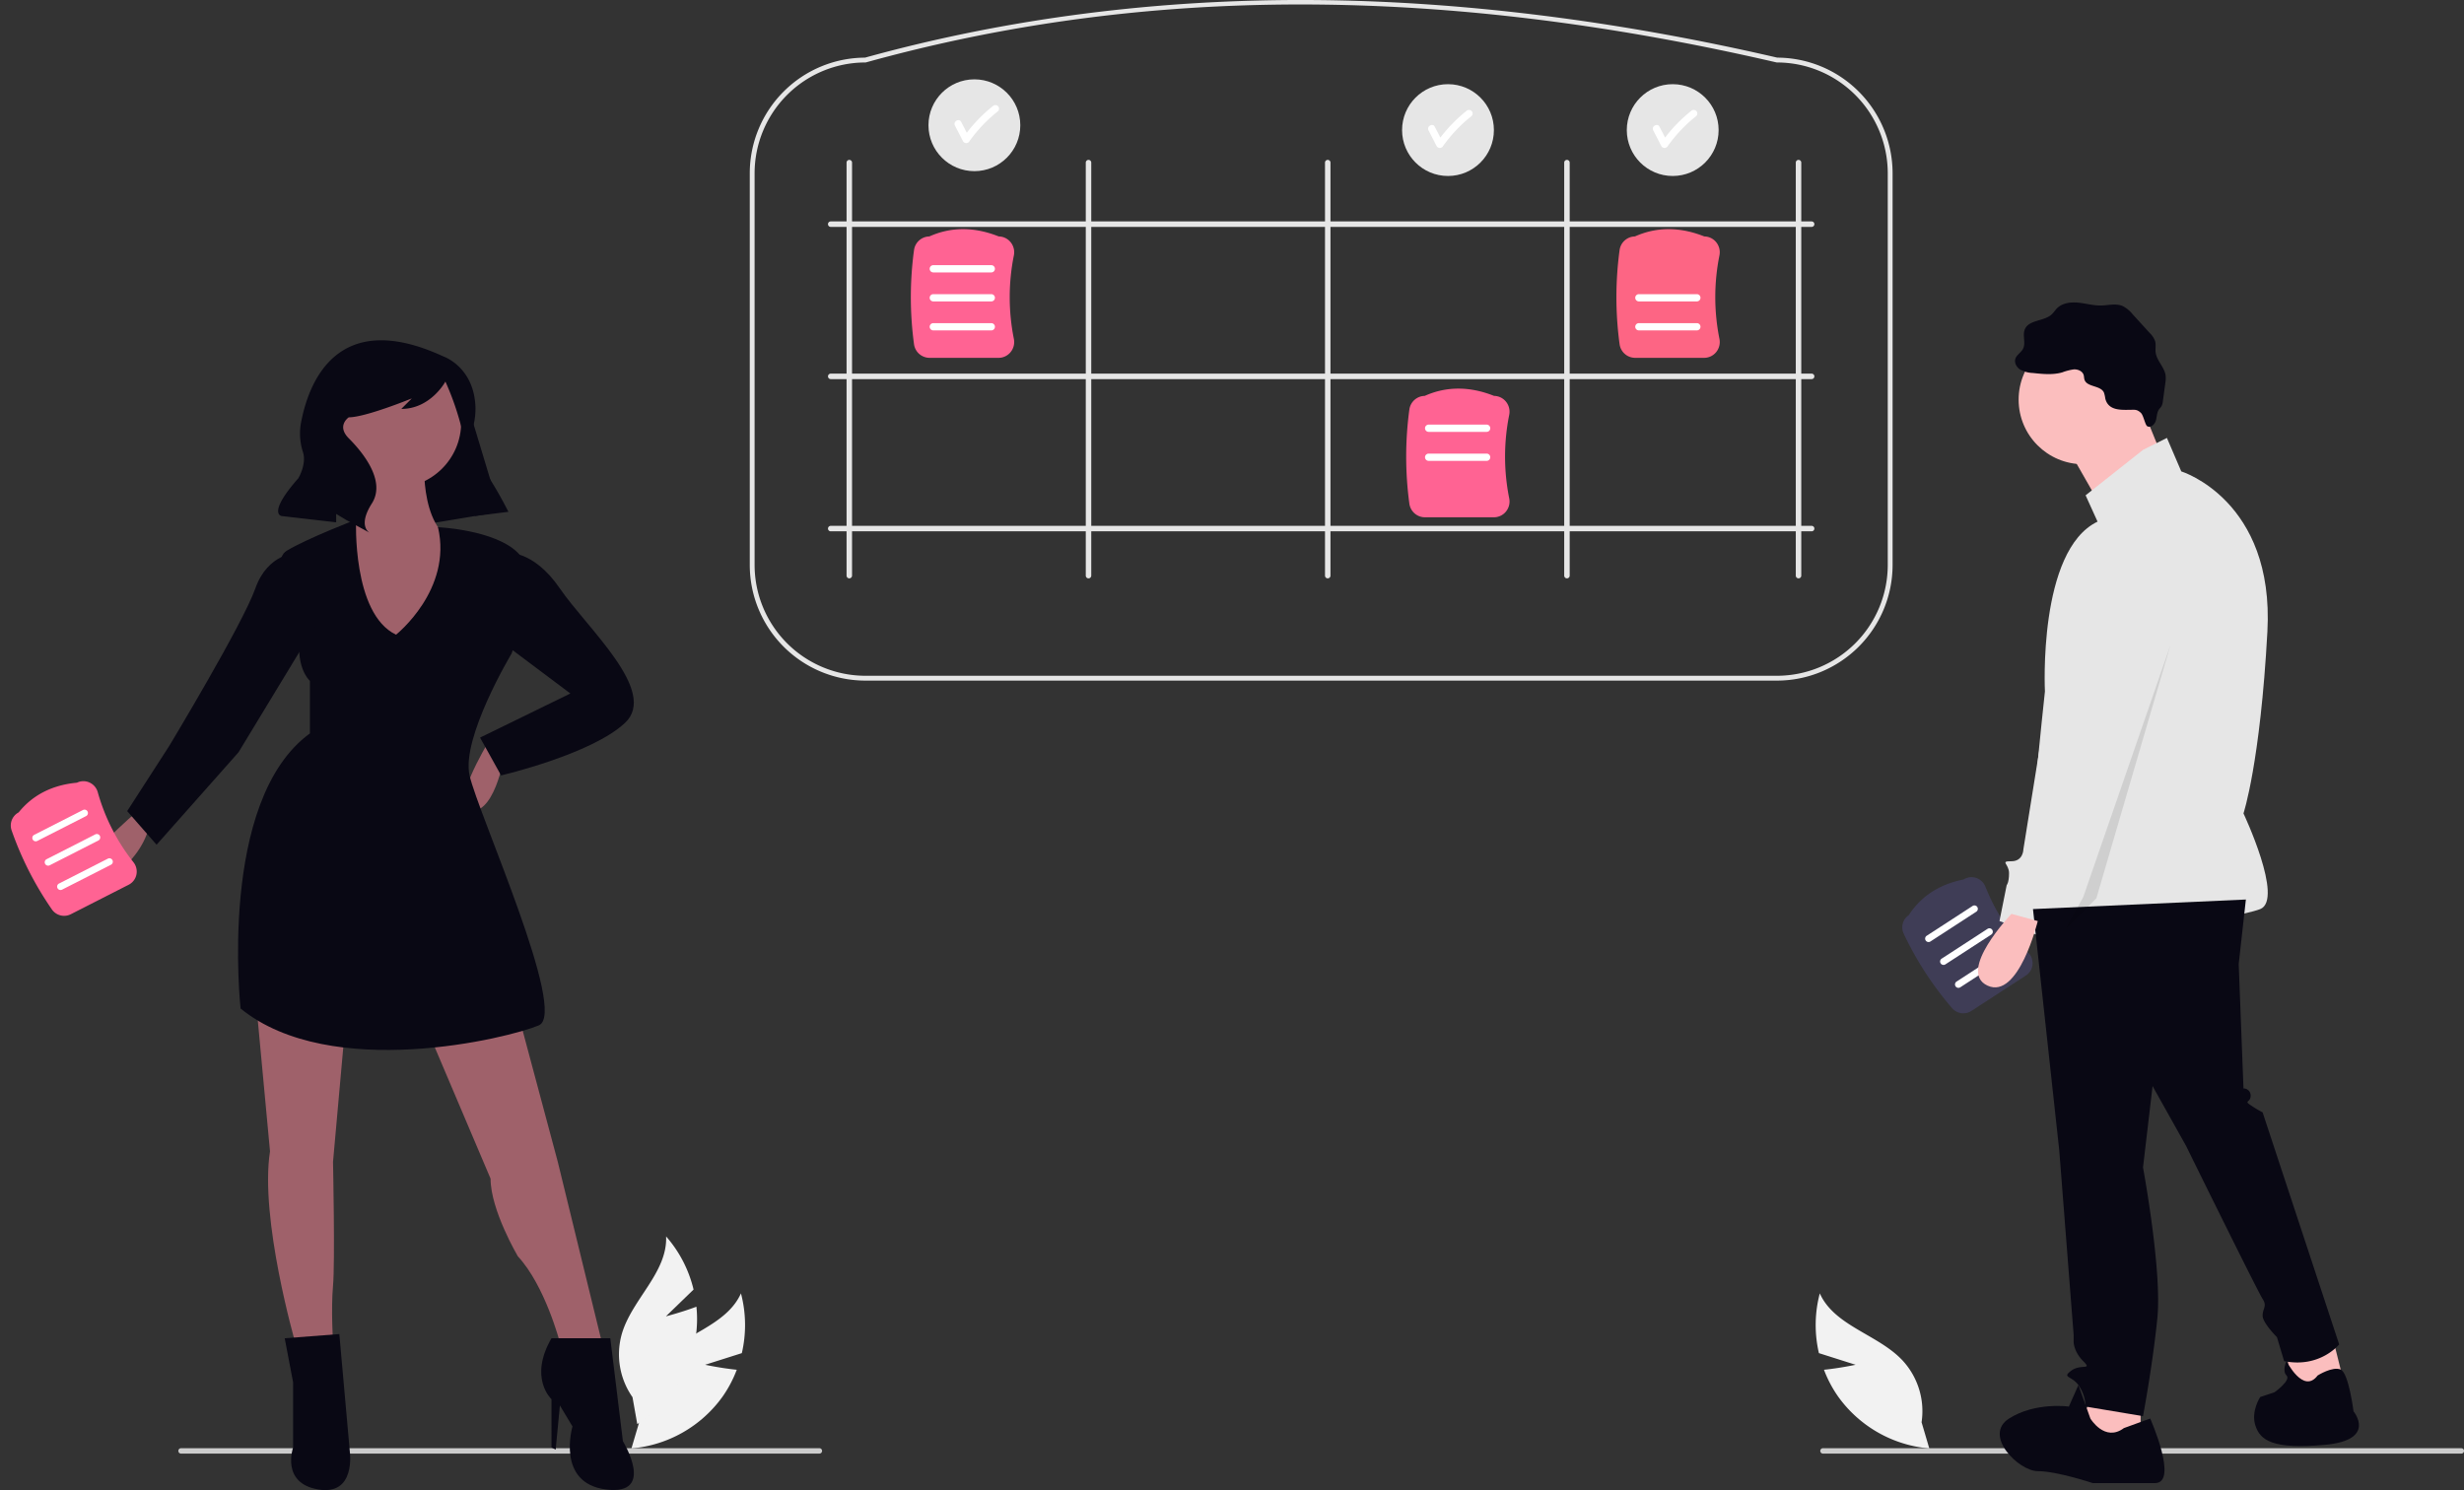 <svg xmlns="http://www.w3.org/2000/svg" width="1034.911" height="625.955" viewBox="0 0 1034.911 625.955" xmlns:xlink="http://www.w3.org/1999/xlink" role="img" artist="Katerina Limpitsouni" source="https://undraw.co/">
  <rect x="0" y="0" width="1034.911" height="625.955" fill="#333333" stroke="none"/>
  <g id="Group_54" data-name="Group 54" transform="translate(-405.088 -214.063)">
    <path id="Path_849-1128" data-name="Path 849" d="M328.074,707.261l15.417-4.891a52.187,52.187,0,0,0-.371-25.107c-6.194,13.772-24.366,17.146-34.72,28.139a31.391,31.391,0,0,0-8.03,26l-3.244,11a52.6,52.6,0,0,0,38.282-21.777,50.81,50.81,0,0,0,5.954-11.271C334.787,708.7,328.074,707.261,328.074,707.261Z" transform="translate(373.178 80.112)" fill="#f2f2f2"/>
    <path id="Path_850-1129" data-name="Path 850" d="M899.945,707.261l-15.417-4.891a52.189,52.189,0,0,1,.372-25.107c6.194,13.772,24.366,17.146,34.72,28.139a31.39,31.39,0,0,1,8.03,26l3.244,11a52.6,52.6,0,0,1-38.282-21.776,50.809,50.809,0,0,1-5.954-11.271C893.231,708.7,899.945,707.261,899.945,707.261Z" transform="translate(284.523 80.112)" fill="#f2f2f2"/>
    <path id="Path_851-1130" data-name="Path 851" d="M311.361,685.826l11.618-11.253a52.187,52.187,0,0,0-11.53-22.306c.6,15.089-14.162,26.214-18.527,40.67a31.391,31.391,0,0,0,4.407,26.849l2,11.3a52.6,52.6,0,0,0,24.553-36.564,50.808,50.808,0,0,0,.3-12.743C318.01,684.117,311.361,685.826,311.361,685.826Z" transform="translate(373.416 81.199)" fill="#f2f2f2"/>
    <g id="Group_51" data-name="Group 51" transform="matrix(0.839, -0.545, 0.545, 0.839, -69.068, 822.476)">
      <path id="Path_900-1131" data-name="Path 900" d="M869,463.359H841.725A6.231,6.231,0,0,1,835.561,458a138.678,138.678,0,0,1,0-37.349,6.231,6.231,0,0,1,6.06-5.355c8.581-3.846,17.823-3.846,27.473,0a6.158,6.158,0,0,1,4.686,2.26,6.3,6.3,0,0,1,1.3,5.252,83.844,83.844,0,0,0,0,33.036,6.3,6.3,0,0,1-1.3,5.252,6.157,6.157,0,0,1-4.78,2.26Z" transform="translate(349.805 91.635)" fill="#3f3d56"/>
      <path id="Path_901-1132" data-name="Path 901" d="M866.482,430.187H843.526a1.435,1.435,0,0,1,0-2.87h22.956a1.435,1.435,0,1,1,0,2.87Z" transform="translate(349.465 90.987)" fill="#fff"/>
      <path id="Path_902-1133" data-name="Path 902" d="M866.482,442.187H843.526a1.435,1.435,0,0,1,0-2.869h22.956a1.435,1.435,0,1,1,0,2.869Z" transform="translate(349.465 90.465)" fill="#fff"/>
      <path id="Path_903-1134" data-name="Path 903" d="M866.482,454.187H843.526a1.435,1.435,0,0,1,0-2.869h22.956a1.435,1.435,0,1,1,0,2.869Z" transform="translate(349.465 89.943)" fill="#fff"/>
    </g>
    <g id="Group_52" data-name="Group 52" transform="translate(-16.789 -41.242)">
      <path id="Path_859-1135" data-name="Path 859" d="M798.08,438.262H415.194A48.612,48.612,0,0,1,366.637,389.7V225.122a48.611,48.611,0,0,1,48.418-48.557c59.464-16.459,122.6-24.6,187.691-24.2,61.934.384,127.692,8.525,195.451,24.2a48.613,48.613,0,0,1,48.44,48.557V389.7A48.612,48.612,0,0,1,798.08,438.262ZM415.194,178.595a46.58,46.58,0,0,0-46.527,46.527V389.7a46.579,46.579,0,0,0,46.527,46.527H798.08A46.579,46.579,0,0,0,844.607,389.7V225.122a46.58,46.58,0,0,0-46.527-46.527l-.229-.026c-140.216-32.446-265.3-32.45-382.387-.01Z" transform="translate(370.152 102.951)" fill="#e6e6e6" style="isolation: isolate"/>
      <path id="Path_860-1136" data-name="Path 860" d="M407.844,394.324a1.149,1.149,0,0,1-1.149-1.149V219.681a1.149,1.149,0,1,1,2.3,0V393.175a1.149,1.149,0,0,1-1.149,1.149Z" transform="translate(370.75 103.936)" fill="#e6e6e6" style="isolation: isolate"/>
      <path id="Path_861-1137" data-name="Path 861" d="M506.844,394.324a1.149,1.149,0,0,1-1.149-1.149V219.681a1.149,1.149,0,0,1,2.3,0V393.175a1.149,1.149,0,0,1-1.149,1.149Z" transform="translate(372.223 103.936)" fill="#e6e6e6" style="isolation: isolate"/>
      <path id="Path_862-1138" data-name="Path 862" d="M605.844,394.324a1.149,1.149,0,0,1-1.149-1.149V219.681a1.149,1.149,0,0,1,2.3,0V393.175a1.149,1.149,0,0,1-1.149,1.149Z" transform="translate(373.698 103.936)" fill="#e6e6e6" style="isolation: isolate"/>
      <path id="Path_863-1139" data-name="Path 863" d="M704.843,394.324a1.149,1.149,0,0,1-1.149-1.149V219.681a1.149,1.149,0,1,1,2.3,0V393.175a1.149,1.149,0,0,1-1.149,1.149Z" transform="translate(375.171 103.936)" fill="#e6e6e6" style="isolation: isolate"/>
      <path id="Path_864-1140" data-name="Path 864" d="M399.009,245.155a1.149,1.149,0,0,1,1.149-1.149H812.151a1.149,1.149,0,1,1,0,2.3H400.158a1.149,1.149,0,0,1-1.149-1.149Z" transform="translate(370.635 104.315)" fill="#e6e6e6" style="isolation: isolate"/>
      <path id="Path_865-1141" data-name="Path 865" d="M399.009,371.155a1.149,1.149,0,0,1,1.149-1.149H812.151a1.149,1.149,0,1,1,0,2.3H400.158a1.149,1.149,0,0,1-1.149-1.149Z" transform="translate(370.635 106.192)" fill="#e6e6e6" style="isolation: isolate"/>
      <path id="Path_866-1142" data-name="Path 866" d="M399.009,308.155a1.149,1.149,0,0,1,1.149-1.149H812.151a1.149,1.149,0,1,1,0,2.3H400.158a1.149,1.149,0,0,1-1.149-1.149Z" transform="translate(370.635 105.253)" fill="#e6e6e6" style="isolation: isolate"/>
      <path id="Path_867-1143" data-name="Path 867" d="M800.686,394.324a1.149,1.149,0,0,0,1.149-1.149V219.681a1.149,1.149,0,0,0-2.3,0V393.175a1.149,1.149,0,0,0,1.149,1.149Z" transform="translate(376.598 103.936)" fill="#e6e6e6" style="isolation: isolate"/>
      <path id="Path_868-1144" data-name="Path 868" d="M470.118,301.261H441.179a6.611,6.611,0,0,1-6.541-5.683,147.146,147.146,0,0,1,0-39.629,6.612,6.612,0,0,1,6.43-5.682c9.105-4.081,18.911-4.081,29.15,0a6.534,6.534,0,0,1,4.972,2.4,6.686,6.686,0,0,1,1.38,5.572,88.966,88.966,0,0,0,0,35.053,6.685,6.685,0,0,1-1.38,5.572,6.533,6.533,0,0,1-5.072,2.4Z" transform="translate(371.145 104.363)" fill="#ff6393"/>
      <path id="Path_869-1145" data-name="Path 869" d="M466.971,265.154H442.614a1.522,1.522,0,0,1,0-3.045h24.357a1.522,1.522,0,1,1,0,3.045Z" transform="translate(371.262 104.585)" fill="#fff"/>
      <path id="Path_870-1146" data-name="Path 870" d="M466.971,277.154H442.614a1.522,1.522,0,0,1,0-3.045h24.357a1.522,1.522,0,1,1,0,3.045Z" transform="translate(371.262 104.764)" fill="#fff"/>
      <path id="Path_871-1147" data-name="Path 871" d="M466.971,289.154H442.614a1.522,1.522,0,0,1,0-3.045h24.357a1.522,1.522,0,1,1,0,3.045Z" transform="translate(371.262 104.942)" fill="#fff"/>
      <path id="Path_872-1148" data-name="Path 872" d="M675.118,367.261H646.179a6.611,6.611,0,0,1-6.541-5.683,147.135,147.135,0,0,1,0-39.629,6.612,6.612,0,0,1,6.43-5.682c9.105-4.081,18.911-4.081,29.15,0a6.534,6.534,0,0,1,4.972,2.4,6.685,6.685,0,0,1,1.38,5.572,88.964,88.964,0,0,0,0,35.053,6.685,6.685,0,0,1-1.38,5.573A6.533,6.533,0,0,1,675.118,367.261Z" transform="translate(374.197 105.346)" fill="#ff6393"/>
      <path id="Path_873-1149" data-name="Path 873" d="M671.971,331.154H647.614a1.522,1.522,0,0,1,0-3.045h24.357a1.522,1.522,0,1,1,0,3.045Z" transform="translate(374.314 105.568)" fill="#fff"/>
      <path id="Path_874-1150" data-name="Path 874" d="M671.971,343.154H647.614a1.522,1.522,0,1,1,0-3.045h24.357a1.522,1.522,0,1,1,0,3.045Z" transform="translate(374.314 105.746)" fill="#fff"/>
      <path id="Path_875-1151" data-name="Path 875" d="M762.118,301.261H733.179a6.611,6.611,0,0,1-6.541-5.683,147.14,147.14,0,0,1,0-39.629,6.612,6.612,0,0,1,6.43-5.682c9.105-4.081,18.911-4.081,29.15,0a6.534,6.534,0,0,1,4.972,2.4,6.685,6.685,0,0,1,1.38,5.572,88.964,88.964,0,0,0,0,35.053,6.685,6.685,0,0,1-1.38,5.572A6.533,6.533,0,0,1,762.118,301.261Z" transform="translate(375.493 104.363)" fill="#fd6584"/>
      <path id="Path_876-1152" data-name="Path 876" d="M758.971,277.154H734.614a1.522,1.522,0,0,1,0-3.045h24.357a1.522,1.522,0,1,1,0,3.045Z" transform="translate(375.61 104.764)" fill="#fff"/>
      <path id="Path_877-1153" data-name="Path 877" d="M758.971,289.154H734.614a1.522,1.522,0,0,1,0-3.045h24.357a1.522,1.522,0,0,1,0,3.045Z" transform="translate(375.61 104.942)" fill="#fff"/>
      <circle id="Ellipse_160" data-name="Ellipse 160" cx="19.283" cy="19.283" r="19.283" transform="translate(1105.152 290.666)" fill="#e6e6e6"/>
      <path id="Path_904-1154" data-name="Path 904" d="M758.616,198.284a1.56,1.56,0,0,0-2.153,0,63.876,63.876,0,0,0-10.942,11.177l-2.339-4.526c-.9-1.741-3.528-.2-2.629,1.537l3.421,6.619a1.54,1.54,0,0,0,2.629,0,61.653,61.653,0,0,1,12.013-12.654A1.532,1.532,0,0,0,758.616,198.284Z" transform="translate(375.717 103.628)" fill="#fff"/>
      <circle id="Ellipse_161" data-name="Ellipse 161" cx="19.283" cy="19.283" r="19.283" transform="translate(1010.768 290.666)" fill="#e6e6e6"/>
      <path id="Path_905-1155" data-name="Path 905" d="M665.616,198.284a1.56,1.56,0,0,0-2.153,0,63.875,63.875,0,0,0-10.942,11.177l-2.339-4.526c-.9-1.741-3.528-.2-2.629,1.537l3.421,6.619a1.54,1.54,0,0,0,2.629,0,61.649,61.649,0,0,1,12.013-12.654,1.532,1.532,0,0,0,0-2.153Z" transform="translate(374.332 103.628)" fill="#fff"/>
      <circle id="Ellipse_162" data-name="Ellipse 162" cx="19.283" cy="19.283" r="19.283" transform="translate(811.848 288.636)" fill="#e6e6e6"/>
      <path id="Path_906-1156" data-name="Path 906" d="M469.616,196.284a1.559,1.559,0,0,0-2.153,0,63.87,63.87,0,0,0-10.942,11.177l-2.339-4.526c-.9-1.741-3.528-.2-2.629,1.537l3.421,6.619a1.54,1.54,0,0,0,2.629,0,61.654,61.654,0,0,1,12.013-12.654A1.532,1.532,0,0,0,469.616,196.284Z" transform="translate(371.415 103.598)" fill="#fff"/>
    </g>
    <path id="Path_907-1157" data-name="Path 907" d="M368.536,746.4a1.135,1.135,0,0,1-1.138,1.138H99.3a1.138,1.138,0,1,1,0-2.276H367.4a1.135,1.135,0,0,1,1.138,1.138Z" transform="translate(381.834 77.153)" fill="#ccc"/>
    <path id="Path_908-1158" data-name="Path 908" d="M1089.536,746.4a1.135,1.135,0,0,1-1.138,1.138H820.3a1.138,1.138,0,1,1,0-2.276H1088.4a1.135,1.135,0,0,1,1.138,1.138Z" transform="translate(350.463 77.153)" fill="#ccc"/>
    <g id="Group_53" data-name="Group 53" transform="translate(405.088 357.017)">
      <g id="Group_48" data-name="Group 48" transform="translate(34.563)">
        <path id="Path_934-1159" data-name="Path 934" d="M103.215,179.123l-31.761,5.294L60.867,134.128l25.585-10.587Z" transform="translate(72.236 -107.071)" fill="#090814"/>
        <circle id="Ellipse_166" data-name="Ellipse 166" cx="27.35" cy="27.35" r="27.35" transform="translate(104.429 7.207)" fill="#9f616a"/>
        <path id="Path_935-1160" data-name="Path 935" d="M259.088,301.6s-2.647,33.526,17.645,36.172-17.645,62.64-27.35,61.758-27.35-65.287-27.35-65.287,22.939-15.881,15-30Z" transform="translate(-115.398 -251.608)" fill="#9f616a"/>
        <path id="Path_936-1161" data-name="Path 936" d="M229.093,423.8s-3.529,25.585-14.116,25.585,7.058-29.114,7.058-29.114Z" transform="translate(-51.436 -251.608)" fill="#9f616a"/>
        <path id="Path_937-1162" data-name="Path 937" d="M383.959,449.382S357.491,471.438,361.02,478.5s26.468-7.94,28.232-25.585Z" transform="translate(-360.696 -251.608)" fill="#9f616a"/>
        <path id="Path_938-1163" data-name="Path 938" d="M209.83,534.079l16.763,62.64,18.527,75.874H227.475S221.3,648.772,209.83,636.42c0,0-11.469-19.41-11.469-32.643l-27.35-64.4Z" transform="translate(-26.879 -251.608)" fill="#9f616a"/>
        <path id="Path_939-1164" data-name="Path 939" d="M316.583,537.608l-5.294,59.111s.882,42.348,0,52.053,0,23.821,0,23.821H295.409s-15-52.053-10.587-80.285l-6.176-66.169Z" transform="translate(-205.977 -251.608)" fill="#9f616a"/>
        <path id="Path_940-1165" data-name="Path 940" d="M261.38,375.272s23.77-18.837,17.62-45.15c0,0,23.846,1.037,33.551,10.742s-2.647,42.348-2.647,42.348-21.174,35.29-17.645,51.171,41.466,99.695,29.114,104.988-87.343,23.821-125.28-7.058c0,0-9.7-87.343,29.114-115.575V394.682s-7.058-6.176-3.529-22.056c0,0-15-27.35-6.176-32.643s29.089-13.051,29.089-13.051S242.853,366.45,261.38,375.272Z" transform="translate(-129.601 -251.608)" fill="#090814"/>
        <path id="Path_941-1166" data-name="Path 941" d="M168.191,340.864s11.469-1.764,22.939,15,41.466,43.23,27.35,56.464-52.053,22.056-52.053,22.056L157.6,418.5l37.937-18.527L163.78,376.154Z" transform="translate(9.466 -251.608)" fill="#090814"/>
        <path id="Path_942-1167" data-name="Path 942" d="M362.46,340.864s-12.352,0-17.645,15-36.172,66.169-36.172,66.169L291,449.382,303.349,463.5l34.408-38.819L370.4,370.861Z" transform="translate(-272.147 -251.608)" fill="#090814"/>
        <path id="Path_943-1168" data-name="Path 943" d="M161.892,670.828h24.7l5.294,43.23S206,737,184.831,734.351s-14.116-26.468-14.116-26.468l-5.294-8.823-1.765,18.527-1.764-.882V696.414S152.187,687.591,161.892,670.828Z" transform="translate(35.175 -251.609)" fill="#090814"/>
        <path id="Path_944-1169" data-name="Path 944" d="M276.716,670.828l22.939-1.764,4.411,49.406s2.647,18.527-13.234,15.881-10.587-17.645-10.587-17.645v-27.35Z" transform="translate(-191.696 -251.609)" fill="#090814"/>
        <path id="Path_945-1170" data-name="Path 945" d="M279.644,258.373s12.853,4.284,13.506,21.2a30.011,30.011,0,0,1-.892,8.034c-.724,3.067-1.189,9.667,4.42,18.291a181.076,181.076,0,0,1,10.276,17.677l.04.08-14.116,1.764-3-23.4a116.514,116.514,0,0,0-9.252-32.848l-.1-.218S274.351,280.43,262,280.43l4.411-4.411s-19.41,7.94-26.468,7.94c0,0-5.294,3.529,0,8.823s15.881,17.645,9.7,27.35-.882,12.352-.882,12.352l-9.7-5.294-4.411-2.647v3.529l-22.939-2.647s-6.176-.882,7.058-15.881c0,0,3.495-5.824,1.966-10.848a25.339,25.339,0,0,1-.963-11.85C222.736,270.307,234.368,237.424,279.644,258.373Z" transform="translate(-128.014 -251.608)" fill="#090814"/>
      </g>
      <g id="Group_49" data-name="Group 49" transform="matrix(-0.891, 0.454, -0.454, -0.891, 59.578, 225.888)">
        <path id="Path_883-1171" data-name="Path 883" d="M1.427,2.261a6.3,6.3,0,0,0-1.3,5.252,83.845,83.845,0,0,1,0,33.036,6.3,6.3,0,0,0,1.3,5.252,6.158,6.158,0,0,0,4.686,2.26c9.65,3.846,18.891,3.846,27.472,0a6.231,6.231,0,0,0,6.06-5.355,138.674,138.674,0,0,0,0-37.348A6.231,6.231,0,0,0,33.481,0H6.207a6.158,6.158,0,0,0-4.78,2.261Z" transform="translate(0 0)" fill="#ff6393"/>
        <path id="Path_884-1172" data-name="Path 884" d="M1.435,0H24.39a1.435,1.435,0,1,1,0,2.869H1.435a1.435,1.435,0,0,1,0-2.87Z" transform="translate(7.63 33.82)" fill="#fff"/>
        <path id="Path_885-1173" data-name="Path 885" d="M1.435,0H24.39a1.435,1.435,0,1,1,0,2.869H1.435A1.435,1.435,0,0,1,1.435,0Z" transform="translate(7.63 22.343)" fill="#fff"/>
        <path id="Path_886-1174" data-name="Path 886" d="M1.435,0H24.39a1.435,1.435,0,1,1,0,2.869H1.435A1.435,1.435,0,1,1,1.435,0Z" transform="translate(7.63 10.865)" fill="#fff"/>
      </g>
    </g>
    <g id="Group_50" data-name="Group 50" transform="translate(-43.174 0.001)">
      <circle id="Ellipse_165" data-name="Ellipse 165" cx="27.127" cy="27.127" r="27.127" transform="translate(1296.112 354.815)" fill="#fbbebe"/>
      <path id="Path_926-1175" data-name="Path 926" d="M799.358,140.18l11.051,27.128L784.288,186.4l-16.076-28.131Z" transform="translate(547.492 242.264)" fill="#fbbebe"/>
      <path id="Path_927-1176" data-name="Path 927" d="M953.7,305.406l10.047-5.024,6.028,14.066s39.184,12.057,36.17,67.316S995.9,458.124,995.9,458.124s17.08,36.17,7.033,40.189-95.448,19.09-97.458,5.024,7.033-96.453,7.033-96.453-3.014-59.278,22.1-71.335L929.591,324.5Z" transform="translate(394.652 97.635)" fill="#e6e6e6"/>
      <path id="Path_931-1177" data-name="Path 931" d="M937.834,283.535a13.317,13.317,0,0,0-.59-2.581c-1.458-3.059-7.147-2.166-8.16-5.4-.2-.633-.157-1.321-.351-1.955-.5-1.617-2.4-2.419-4.087-2.341a22.076,22.076,0,0,0-4.9,1.261c-3.974,1.128-8.2.7-12.311.258a12.387,12.387,0,0,1-5.256-1.368c-1.556-.957-2.677-2.884-2.11-4.62.543-1.665,2.365-2.58,3.184-4.128,1.3-2.458-.289-5.632.766-8.2,1.693-4.127,8.1-3.3,11.354-6.349.79-.74,1.359-1.687,2.116-2.461,2.247-2.3,5.795-2.741,8.991-2.424s6.338,1.256,9.55,1.2c3.046-.054,6.239-.981,9.046.2a12.9,12.9,0,0,1,4.249,3.491l7.2,7.9a8.873,8.873,0,0,1,2.225,3.352c.433,1.513.034,3.137.219,4.7.421,3.564,3.758,6.256,4.208,9.817a12.766,12.766,0,0,1-.159,3.306l-1.008,7.435a5.532,5.532,0,0,1-.568,2.083c-.293.5-.737.9-1.067,1.374-.932,1.348-.847,3.131-1.31,4.7s-2.124,3.128-3.577,2.37c-.948-.494-1.575-4.583-2.727-5.644-1.6-1.478-2.442-1.3-4.422-1.271C944.375,288.286,939.1,288.626,937.834,283.535Z" transform="translate(394.683 97.972)" fill="#090814"/>
      <path id="Path_932-1178" data-name="Path 932" d="M942.583,342.831s30.142,12.057,21.1,39.184-33.156,110.519-33.156,110.519l-14.066,7.033-4.019,11.052-19.09-7.033,3.014-15.071s1-1,1-5.024-4.019-5.024,1-5.024,5.024-5.024,5.024-5.024l18.085-112.529S921.484,341.826,942.583,342.831Z" transform="translate(394.722 97.385)" fill="#e6e6e6"/>
      <path id="Path_923-1179" data-name="Path 923" d="M880.789,534.848l5.023,20.095-22.1,6.028-2.01-21.1Z" transform="translate(546.941 239.939)" fill="#fbbebe"/>
      <path id="Path_924-1180" data-name="Path 924" d="M799.893,560.091v19.09l-22.1,4.019-4.018-10.047,8.037-17.081Z" transform="translate(547.459 239.814)" fill="#fbbebe"/>
      <path id="Path_925-1181" data-name="Path 925" d="M996.921,495.443l-3.014,27.127,2.009,52.245a2.952,2.952,0,0,1,3.014,3.014c0,3.014-3.014,2.01,0,4.019a52.213,52.213,0,0,0,5.024,3.014L1036.1,682.32s-8.038,10.047-23.109,7.033l-3.014-10.047s-6.028-6.028-6.028-9.042,2.009-4.019,0-7.033-32.151-64.3-32.151-64.3l-14.066-25.118-4.019,34.16s8.038,43.2,6.028,63.3-6.028,41.194-6.028,41.194L929.6,708.443a16.776,16.776,0,0,0-3.014-9.043c-3.014-4.019-7.033-3.014-3.014-6.028s9.042,0,5.024-4.019-4.019-8.038-4.019-8.038V678.3l-6.028-77.363L907.5,499.461Z" transform="translate(394.639 96.486)" fill="#090814"/>
      <path id="Path_928-1182" data-name="Path 928" d="M898.322,501.507s-23.109,24.113-10.047,30.142,21.1-27.127,21.1-27.127Z" transform="translate(394.775 96.45)" fill="#fbbebe"/>
      <path id="Path_929-1183" data-name="Path 929" d="M945.6,718.694l11.052-4.019s12.057,27.127,2.009,27.127H932.536s-15.071-5.024-23.109-5.024-23.109-15.071-12.057-22.1,25.118-5.024,25.118-5.024l4.019-9.042,5.024,14.066S937.56,724.722,945.6,718.694Z" transform="translate(394.721 95.277)" fill="#090814"/>
      <path id="Path_930-1184" data-name="Path 930" d="M1027.613,696.531s6.292-3.97,9.677-2.487,5.394,17.558,5.394,17.558,10.047,12.057-12.057,14.066-27.127-2.009-29.137-8.038,2.009-12.057,2.009-12.057l6.028-2.009s7.033-5.024,5.024-7.033,0-6.028,0-6.028S1021.585,704.569,1027.613,696.531Z" transform="translate(394.088 95.337)" fill="#090814"/>
      <path id="Path_933-1185" data-name="Path 933" d="M812.42,243.269l-31.146,106.5L768.212,362.83l7.535-13.564Z" transform="translate(547.492 241.657)" opacity="0.1"/>
    </g>
  </g>
</svg>